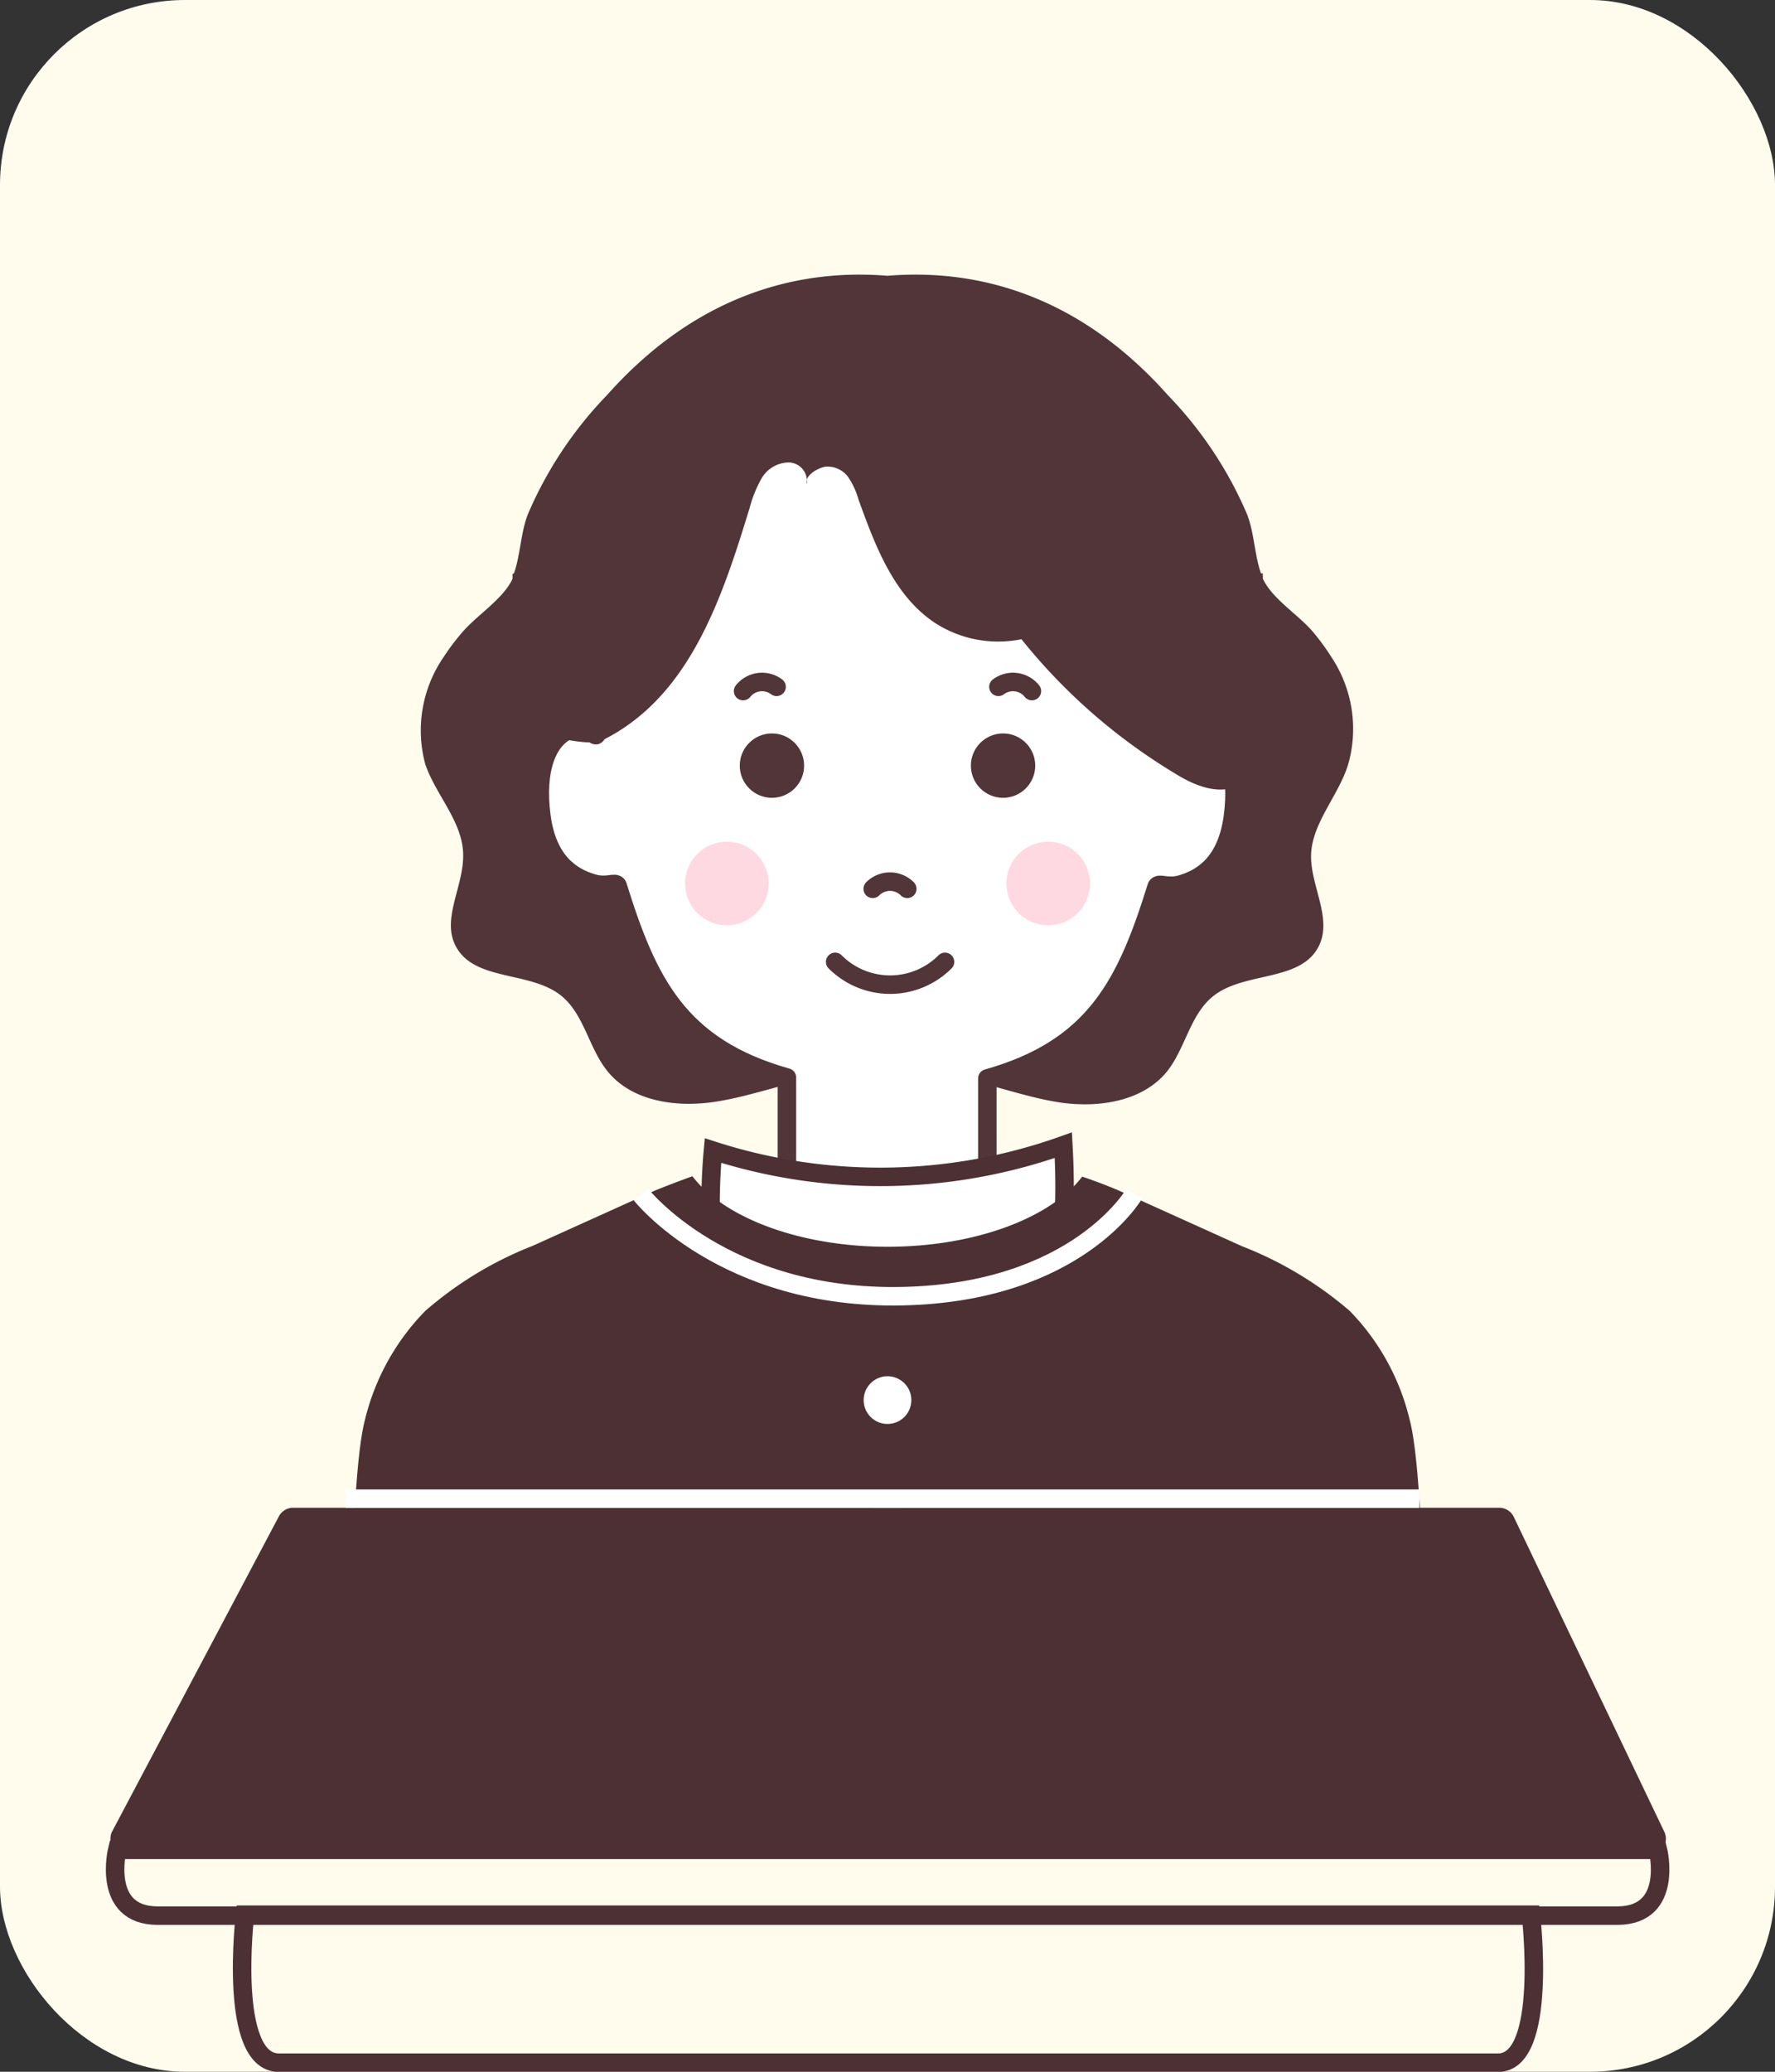 <svg id="레이어_1" data-name="레이어 1" xmlns="http://www.w3.org/2000/svg" viewBox="0 0 96 112"><rect x="0" y="0" width="96" height="112" fill="#333333" stroke="none"/><defs><style>.cls-1{fill:#fffbed;}.cls-2{fill:#513539;}.cls-3,.cls-5,.cls-8{fill:#fff;}.cls-3,.cls-4{stroke:#513539;stroke-linecap:round;stroke-linejoin:round;}.cls-4,.cls-7,.cls-9{fill:none;}.cls-5,.cls-9{stroke:#4d3034;}.cls-5,.cls-7,.cls-9{stroke-miterlimit:10;}.cls-6{fill:#4d3034;}.cls-7{stroke:#fff;}.cls-10{opacity:0.5;}.cls-11{fill:#ff003d;isolation:isolate;opacity:0.3;}</style></defs><rect class="cls-1" width="96" height="112" rx="10"/><path class="cls-2" d="M72,35.51a12,12,0,0,0-.89-1.23c-.79-1-2.29-1.86-2.81-3V31l-.1,0c-.35-1-.36-2.17-.75-3.19a21.25,21.25,0,0,0-4.28-6.44C58.5,16.11,53.08,14.49,48,14.91c-5.08-.42-10.5,1.2-15.17,6.45a21.25,21.25,0,0,0-4.28,6.44c-.39,1-.4,2.19-.75,3.19l-.08.05v.25c-.52,1.13-2,2-2.81,3A12.08,12.08,0,0,0,24,35.51a7,7,0,0,0-1,5.8c.57,1.67,2,3.08,2.05,4.84s-1.19,3.51-.4,5c1,1.91,4,1.33,5.68,2.66,1.26,1,1.5,2.82,2.51,4.08,1.34,1.68,3.79,2,5.92,1.66s4.14-1.18,6.24-1.4a12.52,12.52,0,0,1,2.87,0h.18a12.52,12.52,0,0,1,2.87,0c2.14.22,4.16,1.09,6.28,1.43s4.58,0,5.92-1.66c1-1.26,1.25-3.09,2.51-4.08,1.69-1.33,4.69-.75,5.68-2.66.79-1.52-.46-3.31-.4-5s1.48-3.17,2-4.84A7,7,0,0,0,72,35.51Z"/><path class="cls-3" d="M65,39.38c-.91-.32-1.21.53-1.3.34-.62-9.89-6.85-18.11-15-18.29H47.26c-8.13.18-14.36,8.4-15,18.29-.09.19-.39-.66-1.3-.34-1.4.48-2,2.28-1.68,4.73s1.61,3.3,2.78,3.64c.77.23,1.2-.11,1.34.12,1.63,5.24,3.31,8.73,9.16,10.38V64H53.4V58.3c5.85-1.65,7.53-5.14,9.16-10.38.14-.23.57.11,1.34-.12,1.17-.34,2.45-1.2,2.78-3.64S66.4,39.86,65,39.38Z"/><path class="cls-2" d="M54.39,33.44a31.36,31.36,0,0,0,9.17,8.38c1,.63,2.34,1.19,3.42.64a2.54,2.54,0,0,0,1.23-2.12,6.18,6.18,0,0,0-.5-2.51A26.16,26.16,0,0,0,43.14,20.65,14.08,14.08,0,0,0,36,22.29a7.61,7.61,0,0,0-3.86,6.1,15.43,15.43,0,0,0-4.27,8.73,2.2,2.2,0,0,0,.58,2.18c.63.42,3.41,1.08,4.09.74,4.71-2.31,6.47-7.56,8-12.57a6.79,6.79,0,0,1,.65-1.61A1.73,1.73,0,0,1,42.64,25a1,1,0,0,1,1,1,1,1,0,0,1,0,.17c-.15-.43.54-.86,1-.94a1.38,1.38,0,0,1,1.21.53A4.07,4.07,0,0,1,46.43,27c.9,2.49,1.9,5.17,4.1,6.65a6.29,6.29,0,0,0,5.22.78"/><circle class="cls-2" cx="41.75" cy="41.39" r="1.74"/><circle class="cls-2" cx="54.25" cy="41.39" r="1.74"/><path class="cls-4" d="M45.17,52a4.2,4.2,0,0,0,5.94,0h0"/><path class="cls-4" d="M49.07,48.05a1.32,1.32,0,0,0-1.87,0h0"/><path class="cls-4" d="M55.81,37.36A1.31,1.31,0,0,0,54,37.13"/><path class="cls-4" d="M40.19,37.36A1.31,1.31,0,0,1,42,37.13"/><path class="cls-5" d="M38.56,62.2a29.49,29.49,0,0,0,18.95-.29c.47,8.53-1.65,8.94-3.23,9.89-2.53,1.54-5.68,1.5-8.63,1.4a16.59,16.59,0,0,1-5.55-.8C38.35,71.72,38.26,65.46,38.56,62.2Z"/><path class="cls-6" d="M76.24,76.75A12.61,12.61,0,0,0,73,70.87a20.12,20.12,0,0,0-5.83-3.5l-6.64-3c-.33-.15-1.41-.57-2-.76C56.85,65.82,52.77,67.4,48,67.4s-8.85-1.58-10.55-3.81c-.55.19-1.63.61-2,.76l-6.64,3A19.86,19.86,0,0,0,23,70.87a12.65,12.65,0,0,0-3.26,5.88c-.59,2.19-.74,9-.76,11.3H77C77,85.78,76.83,78.94,76.24,76.75Z"/><path class="cls-7" d="M34.66,64.57s4.49,5.73,14.2,5.5c9.41-.22,12.48-5.53,12.48-5.53"/><circle class="cls-8" cx="48" cy="75.69" r="1.29"/><circle class="cls-8" cx="48" cy="82.51" r="1.29"/><path class="cls-6" d="M15.07,82l-9,17a.86.86,0,0,0,.36,1.16.79.79,0,0,0,.4.1H89.22A.86.86,0,0,0,90,99L81.87,82a.87.87,0,0,0-.78-.49H15.83A.87.87,0,0,0,15.07,82Z"/><path class="cls-9" d="M89.67,100H6.34s-.87,3.56,2.19,3.56h79C90.54,103.51,89.67,100,89.67,100Z"/><path class="cls-9" d="M82.8,103.51H13.25s-.95,8,1.84,8H81C83.75,111.55,82.8,103.51,82.8,103.51Z"/><g class="cls-10"><circle class="cls-11" cx="39.31" cy="47.76" r="2.26"/></g><g class="cls-10"><circle class="cls-11" cx="56.69" cy="47.76" r="2.26"/></g><line class="cls-7" x1="18.69" y1="81.02" x2="76.76" y2="81.02"/></svg>